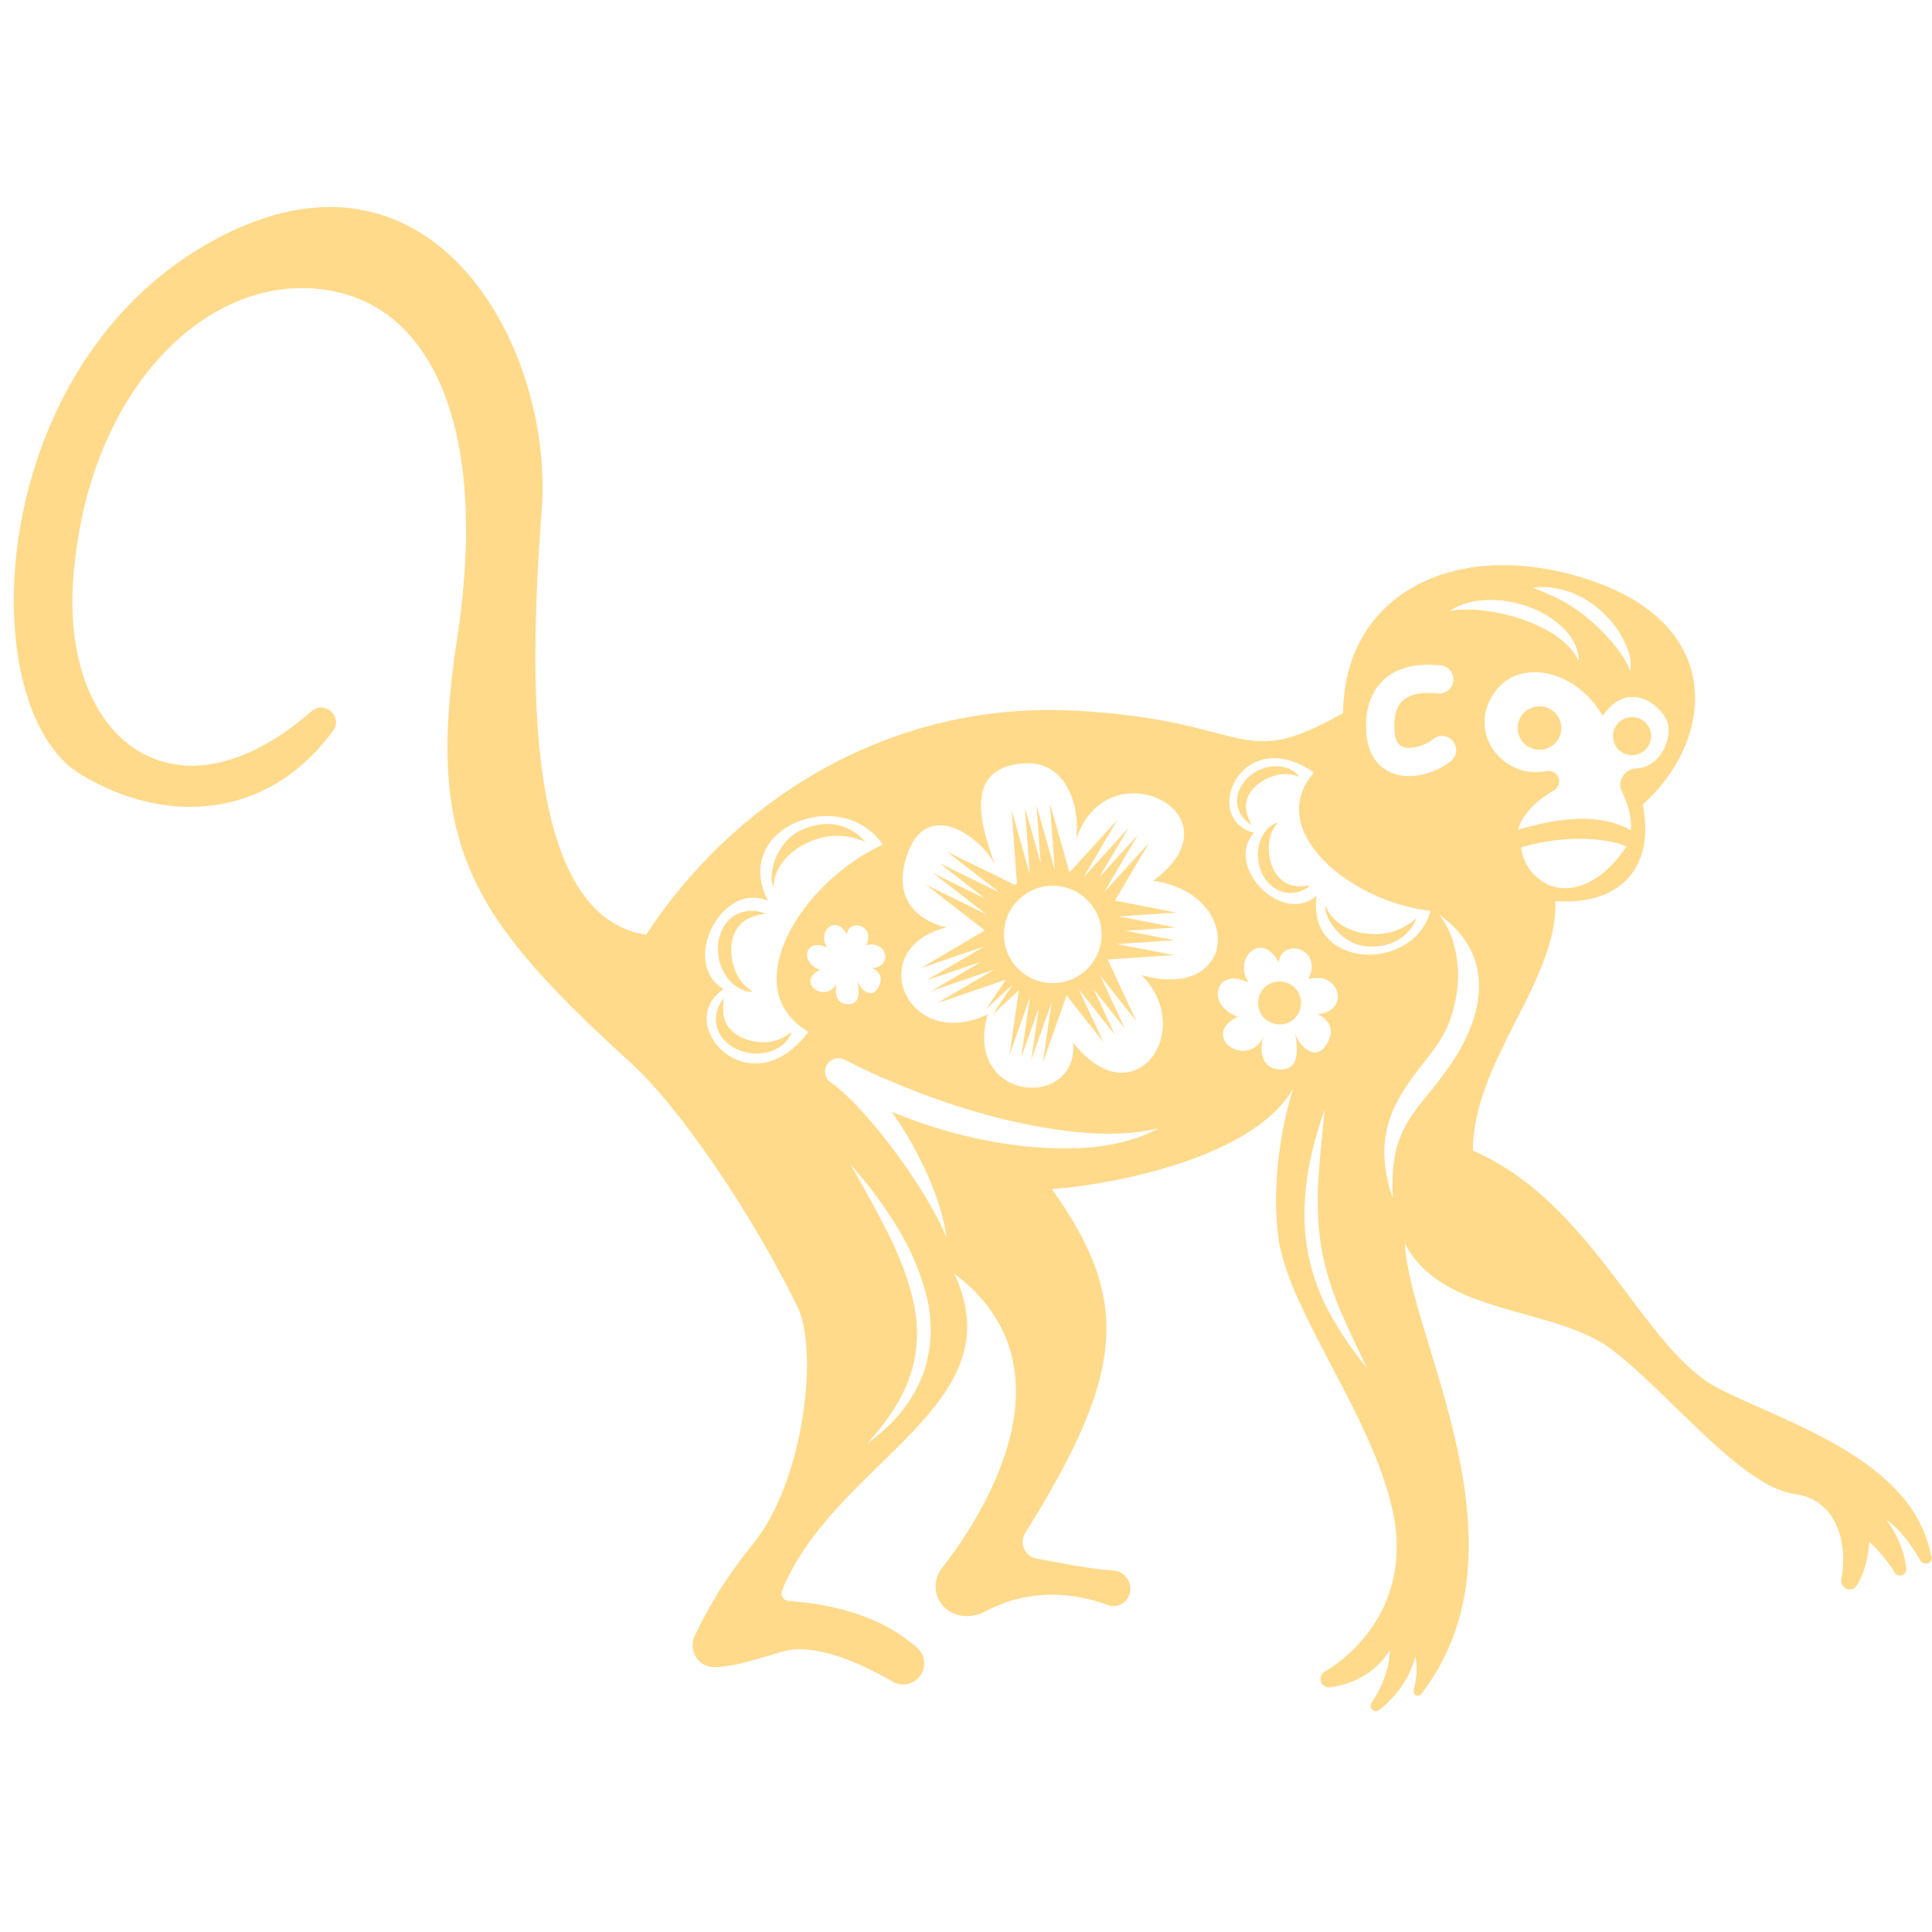 <svg width="140" height="140" viewBox="0 0 140 140" fill="none" xmlns="http://www.w3.org/2000/svg">
<path d="M80.778 65.277L83.266 61.078L79.999 64.663L82.462 60.489L79.647 63.585L81.783 59.987L78.517 63.572L80.979 59.398L77.499 63.221L76.079 58.208L76.431 63.033L75.112 58.37L75.414 62.544L74.27 58.521L74.622 63.347L73.303 58.684L73.692 64.023C73.692 64.023 73.592 64.086 73.542 64.124L68.604 61.705L72.436 64.675L68.077 62.544L71.381 65.114L67.624 63.271L71.456 66.242L67.097 64.111L71.368 67.42L66.732 70.153L71.318 68.586L67.134 71.043L71.104 69.689L67.499 71.807L72.084 70.24L67.901 72.697L72.888 70.993L71.469 73.111L73.391 71.343L71.934 73.512L73.831 71.757L73.152 76.457L74.635 72.258L73.994 76.658L75.275 73.036L74.723 76.833L76.205 72.635L75.564 77.034L77.286 72.133L79.949 75.505L78.177 71.694L80.791 74.991L79.245 71.669L81.519 74.54L79.723 70.692L82.361 74.026L80.288 69.576L80.313 69.526L85.075 69.213L80.942 68.41L85.138 68.135L81.57 67.445L85.2 67.207L81.067 66.405L85.263 66.129L80.753 65.252L80.778 65.277ZM78.718 70.278C77.298 71.619 75.062 71.556 73.718 70.14C72.373 68.724 72.436 66.493 73.856 65.151C75.275 63.81 77.512 63.873 78.856 65.289C80.2 66.706 80.137 68.937 78.718 70.278ZM94.032 71.832C94.497 72.559 94.284 73.524 93.568 73.988C92.839 74.452 91.871 74.239 91.407 73.524C90.942 72.81 91.155 71.832 91.871 71.368C92.6 70.905 93.568 71.118 94.032 71.832ZM56.054 64.287C55.626 63.61 56.116 61.103 58.001 60.175C59.835 59.311 61.594 59.687 62.725 61.015C61.368 60.414 59.873 60.401 58.441 61.103C57.234 61.654 56.054 62.87 56.054 64.287ZM55.626 75.505C56.23 75.442 56.833 75.242 57.36 74.765C57.172 75.455 56.506 76.006 55.777 76.207C55.048 76.432 54.245 76.37 53.528 76.094C52.825 75.806 52.159 75.204 51.945 74.414C51.732 73.625 52.008 72.847 52.461 72.321C52.36 73.023 52.36 73.675 52.624 74.164C52.875 74.653 53.34 75.016 53.88 75.242C54.42 75.467 55.036 75.555 55.626 75.517V75.505ZM94.987 64.136C94.497 64.562 93.769 64.838 93.015 64.65C92.261 64.462 91.696 63.848 91.407 63.196C91.13 62.519 91.067 61.78 91.269 61.09C91.457 60.401 91.96 59.774 92.613 59.586C92.173 60.088 91.985 60.652 91.947 61.216C91.909 61.78 91.997 62.356 92.223 62.858C92.437 63.359 92.789 63.785 93.254 64.023C93.731 64.262 94.334 64.262 95 64.149L94.987 64.136ZM139.939 112.769C138.645 105.75 129.461 103.143 124.511 100.598C119.046 97.791 115.541 87.212 106.734 83.376C106.734 76.896 112.89 71.105 112.714 65.302C117.928 65.64 119.888 62.319 119.033 58.308C124.247 53.62 125.014 45.435 115.44 42.114C105.867 38.792 97.412 42.791 97.324 51.665C89.635 56.052 90.791 52.129 77.713 51.489C64.634 50.85 53.365 57.756 46.82 67.734C37.849 66.33 38.364 48.807 39.257 36.912C40.148 25.017 31.053 8.397 14.909 17.735C-1.222 27.073 -1.989 51.364 5.826 56.102C11.969 59.825 19.394 59.436 24.143 52.943C24.884 51.928 23.515 50.725 22.572 51.539C12.71 60.163 4.418 53.608 5.31 41.913C6.341 28.364 14.796 20.041 23.125 20.943C31.455 21.833 35.425 31.297 33.126 46.262C30.814 61.228 34.018 66.342 45.563 76.884C49.282 80.205 54.533 88.077 57.674 94.469C59.408 97.54 58.315 107.317 54.533 111.929C52.461 114.449 51.129 116.868 50.337 118.547C49.847 119.6 50.614 120.841 51.782 120.804C53.403 120.766 55.048 120.139 56.845 119.65C59.282 118.999 62.926 120.829 64.685 121.856C65.313 122.22 66.092 122.095 66.582 121.556C67.147 120.929 67.084 119.964 66.456 119.4C64.986 118.109 62.297 116.379 57.159 116.015C56.795 115.99 56.531 115.614 56.669 115.276C60.426 105.9 73.705 101.889 69.144 92.288C78.466 99.295 70.702 110.513 68.278 113.596C67.65 114.386 67.624 115.514 68.278 116.291L68.328 116.354C69.069 117.206 70.351 117.319 71.356 116.793C75.125 114.775 78.642 115.702 80.313 116.316C80.803 116.492 81.369 116.316 81.658 115.89L81.683 115.865C82.261 115 81.67 113.847 80.627 113.797C78.919 113.697 76.946 113.258 75.125 112.945C74.258 112.794 73.831 111.816 74.296 111.077C81.532 99.495 81.984 94.231 76.218 86.159C78.906 86.034 90.578 84.367 93.718 78.864C93.718 78.864 91.922 84.103 92.625 89.606C93.329 95.108 99.736 102.905 101.018 109.999C102.023 115.539 98.957 119.362 95.992 121.142C95.741 121.292 95.628 121.593 95.728 121.869C95.829 122.145 96.105 122.308 96.394 122.27C97.839 122.069 99.548 121.405 100.704 119.6C100.704 120.152 100.628 121.48 99.384 123.398C99.284 123.561 99.309 123.774 99.447 123.899C99.585 124.025 99.799 124.037 99.95 123.912C101.357 122.796 102.236 121.368 102.563 120.039C102.689 120.666 102.714 121.48 102.437 122.483C102.4 122.621 102.462 122.771 102.601 122.847C102.739 122.909 102.89 122.872 102.99 122.759C111.232 112.055 102.111 96.963 101.809 90.12C104.56 95.422 112.639 94.594 116.873 97.853C121.106 101.112 126.232 107.768 130.077 108.269C133.067 108.67 133.933 111.741 133.431 114.449C133.381 114.737 133.544 115.025 133.82 115.138C134.097 115.238 134.411 115.138 134.562 114.875C135.428 113.408 135.454 111.729 135.454 111.729C135.454 111.729 136.521 112.656 137.288 113.947C137.401 114.135 137.615 114.211 137.816 114.148C138.017 114.085 138.142 113.885 138.13 113.672C137.941 111.654 136.697 110.149 136.697 110.149C136.697 110.149 137.878 110.801 139.147 113.07C139.26 113.258 139.486 113.346 139.7 113.283C139.914 113.208 140.039 112.995 139.989 112.769H139.939ZM112.023 64.023C110.34 63.146 110.227 61.404 110.227 61.404C114.071 60.276 117.111 60.953 117.852 61.341C116.056 64.086 113.707 64.901 112.023 64.023ZM120.868 52.454C121.131 53.507 120.378 55.613 118.518 55.688C118.167 55.701 117.84 55.889 117.639 56.19L117.576 56.29C117.375 56.603 117.35 57.004 117.526 57.343C117.865 58.02 118.28 59.173 118.179 60.163C116.42 59.185 113.92 58.947 110.013 60.125C110.34 58.784 111.759 57.756 112.626 57.255C112.802 57.155 112.915 56.992 112.965 56.791C113.016 56.603 112.978 56.403 112.877 56.227C112.714 55.951 112.387 55.813 112.073 55.876C109.121 56.478 106.458 53.457 108.053 50.562C109.749 47.491 114.209 48.456 116.131 51.878C118.091 49.032 120.591 51.301 120.868 52.454ZM113.619 42.853C114.46 43.116 115.202 43.593 115.88 44.144C116.533 44.721 117.111 45.385 117.538 46.15C117.94 46.902 118.305 47.779 118.116 48.644C117.865 47.842 117.362 47.215 116.873 46.601C116.357 45.999 115.817 45.435 115.214 44.934C114.624 44.42 113.983 43.969 113.292 43.58C112.601 43.204 111.872 42.891 111.068 42.59C111.91 42.465 112.789 42.577 113.619 42.853ZM107.802 43.48C108.757 43.442 109.711 43.618 110.629 43.919C111.533 44.244 112.4 44.696 113.116 45.36C113.832 45.999 114.41 46.914 114.398 47.879C113.983 47.04 113.33 46.463 112.626 45.987C111.91 45.523 111.119 45.159 110.302 44.884C109.485 44.595 108.631 44.395 107.764 44.27C106.897 44.157 106.018 44.107 105.088 44.257C105.867 43.718 106.847 43.505 107.802 43.48ZM100.188 49.333C100.854 48.681 102.136 47.967 104.41 48.218C104.975 48.281 105.377 48.782 105.314 49.346C105.251 49.91 104.736 50.311 104.184 50.248C103.367 50.161 102.249 50.173 101.621 50.8C101.156 51.251 100.967 52.003 101.055 53.044C101.131 53.908 101.495 54.059 101.621 54.109C102.224 54.36 103.279 54.034 103.832 53.57C104.272 53.206 104.912 53.257 105.277 53.695C105.641 54.134 105.591 54.773 105.151 55.137C104.41 55.751 103.241 56.24 102.111 56.24C101.671 56.24 101.244 56.164 100.842 56.002C100.226 55.751 99.183 55.049 99.02 53.231C98.832 51.138 99.548 49.96 100.188 49.346V49.333ZM52.448 71.682C49.244 69.827 52.31 63.773 55.652 65.289C52.913 59.887 61.029 56.866 63.968 61.203C58.051 63.923 53.252 71.632 58.579 74.765C54.332 80.431 48.679 74.151 52.448 71.669V71.682ZM59.433 70.278C57.888 69.739 58.353 67.884 59.948 68.674C59.169 67.533 60.564 66.179 61.368 67.721C61.493 66.53 63.491 67.044 62.762 68.498C64.295 68.097 64.722 70.065 63.19 70.153C63.19 70.153 64.207 70.516 63.654 71.531C63.102 72.534 62.247 71.556 62.134 71.055C62.323 72.083 62.247 72.86 61.33 72.76C60.413 72.672 60.501 71.556 60.664 71.218C59.835 72.823 57.599 71.155 59.433 70.278ZM66.594 100.247C65.778 102.065 64.371 103.494 62.838 104.609C64.119 103.193 65.237 101.651 65.865 99.934C66.494 98.229 66.607 96.387 66.242 94.594C65.891 92.802 65.187 91.072 64.358 89.38C63.516 87.701 62.587 86.059 61.644 84.392C62.901 85.82 64.082 87.35 65.061 89.004C66.054 90.659 66.846 92.464 67.248 94.394C67.624 96.324 67.461 98.43 66.607 100.235L66.594 100.247ZM78.014 83.188C75.954 83.276 73.881 83.088 71.858 82.712C69.823 82.349 67.838 81.784 65.916 81.07C65.476 80.907 65.049 80.744 64.622 80.569C65.124 81.296 65.602 82.023 66.029 82.787C67.222 84.943 68.24 87.249 68.592 89.668C67.624 87.437 66.305 85.432 64.898 83.514C64.195 82.562 63.453 81.621 62.662 80.757C61.895 79.892 61.054 79.027 60.2 78.438C59.76 78.137 59.659 77.535 59.961 77.097C60.237 76.696 60.777 76.57 61.192 76.796H61.217C62.963 77.711 64.785 78.475 66.619 79.19C68.454 79.892 70.338 80.493 72.235 80.982C74.145 81.459 76.079 81.835 78.039 82.035C79.999 82.223 81.984 82.223 83.957 81.759C82.173 82.737 80.062 83.126 78.002 83.213L78.014 83.188ZM82.725 70.667C86.721 74.665 82.173 81.145 77.763 75.555C78.165 80.456 69.773 79.892 71.569 73.512C65.702 76.294 62.499 68.711 68.604 67.195C68.604 67.195 64.257 66.48 65.702 62.031C67.147 57.581 71.356 60.865 72.16 62.795C70.614 58.797 70.338 55.651 74.082 55.325C77.826 54.999 78.328 59.536 77.926 61.003C80.037 53.933 90.251 58.922 83.567 63.823C90.163 64.788 89.711 72.609 82.725 70.667ZM92.6 77.485C91.193 77.347 91.319 75.63 91.583 75.116C90.301 77.585 86.884 75.016 89.698 73.675C87.336 72.86 88.04 70.002 90.49 71.206C89.296 69.451 91.432 67.37 92.663 69.752C92.864 67.909 95.917 68.711 94.811 70.942C97.173 70.328 97.826 73.349 95.465 73.487C95.465 73.487 97.022 74.051 96.181 75.593C95.339 77.134 94.007 75.63 93.844 74.853C94.133 76.445 94.02 77.623 92.613 77.485H92.6ZM96.281 95.033C95.502 93.554 94.937 91.925 94.686 90.245C94.196 86.861 94.887 83.502 95.992 80.406C95.678 83.69 95.213 86.949 95.703 90.095C95.93 91.674 96.407 93.203 97.01 94.695C97.638 96.186 98.354 97.665 99.07 99.157C98.028 97.866 97.06 96.512 96.294 95.033H96.281ZM95.414 64.888C93.002 67.132 88.668 62.833 90.867 60.351C86.947 59.311 89.975 52.354 95.213 55.977C91.57 60.163 97.852 65.365 103.668 66.004C102.4 70.541 94.623 70.253 95.414 64.888ZM100.942 86.861C98.568 80.205 103.568 77.585 104.912 74.327C106.257 71.068 105.616 67.871 104.272 66.267C108.443 69.213 107.538 73.562 105.164 77.072C102.789 80.594 100.616 81.421 100.93 86.848L100.942 86.861ZM102.663 66.505C102.085 67.959 100.691 68.774 98.882 68.561C97.01 68.31 95.879 66.305 96.055 65.615C96.457 66.819 97.814 67.52 98.995 67.646C100.415 67.834 101.683 67.408 102.676 66.505H102.663ZM92.487 56.177C91.96 56.302 91.469 56.553 91.067 56.904C90.665 57.242 90.376 57.681 90.301 58.17C90.226 58.671 90.402 59.223 90.691 59.787C90.163 59.474 89.686 58.884 89.648 58.145C89.598 57.405 90 56.716 90.515 56.265C91.042 55.813 91.708 55.538 92.399 55.525C93.078 55.5 93.794 55.763 94.158 56.302C93.568 56.052 93.002 56.039 92.475 56.164L92.487 56.177ZM52.624 70.742C52.172 70.09 51.971 69.275 52.033 68.461C52.096 67.658 52.486 66.819 53.214 66.355C53.93 65.891 54.81 65.929 55.476 66.204C54.747 66.317 54.094 66.53 53.679 66.957C53.264 67.37 53.051 67.934 53.001 68.548C52.938 69.15 53.051 69.789 53.29 70.378C53.541 70.955 53.93 71.494 54.571 71.87C53.817 71.895 53.063 71.406 52.624 70.754V70.742ZM113.141 52.755C113.141 53.633 112.425 54.334 111.558 54.334C110.691 54.334 109.975 53.62 109.975 52.755C109.975 51.89 110.691 51.176 111.558 51.176C112.425 51.176 113.141 51.89 113.141 52.755ZM116.885 53.344C116.885 52.58 117.501 51.965 118.267 51.965C119.033 51.965 119.649 52.58 119.649 53.344C119.649 54.109 119.033 54.723 118.267 54.723C117.501 54.723 116.885 54.109 116.885 53.344Z" fill="#FFDA8B"/>
</svg>
